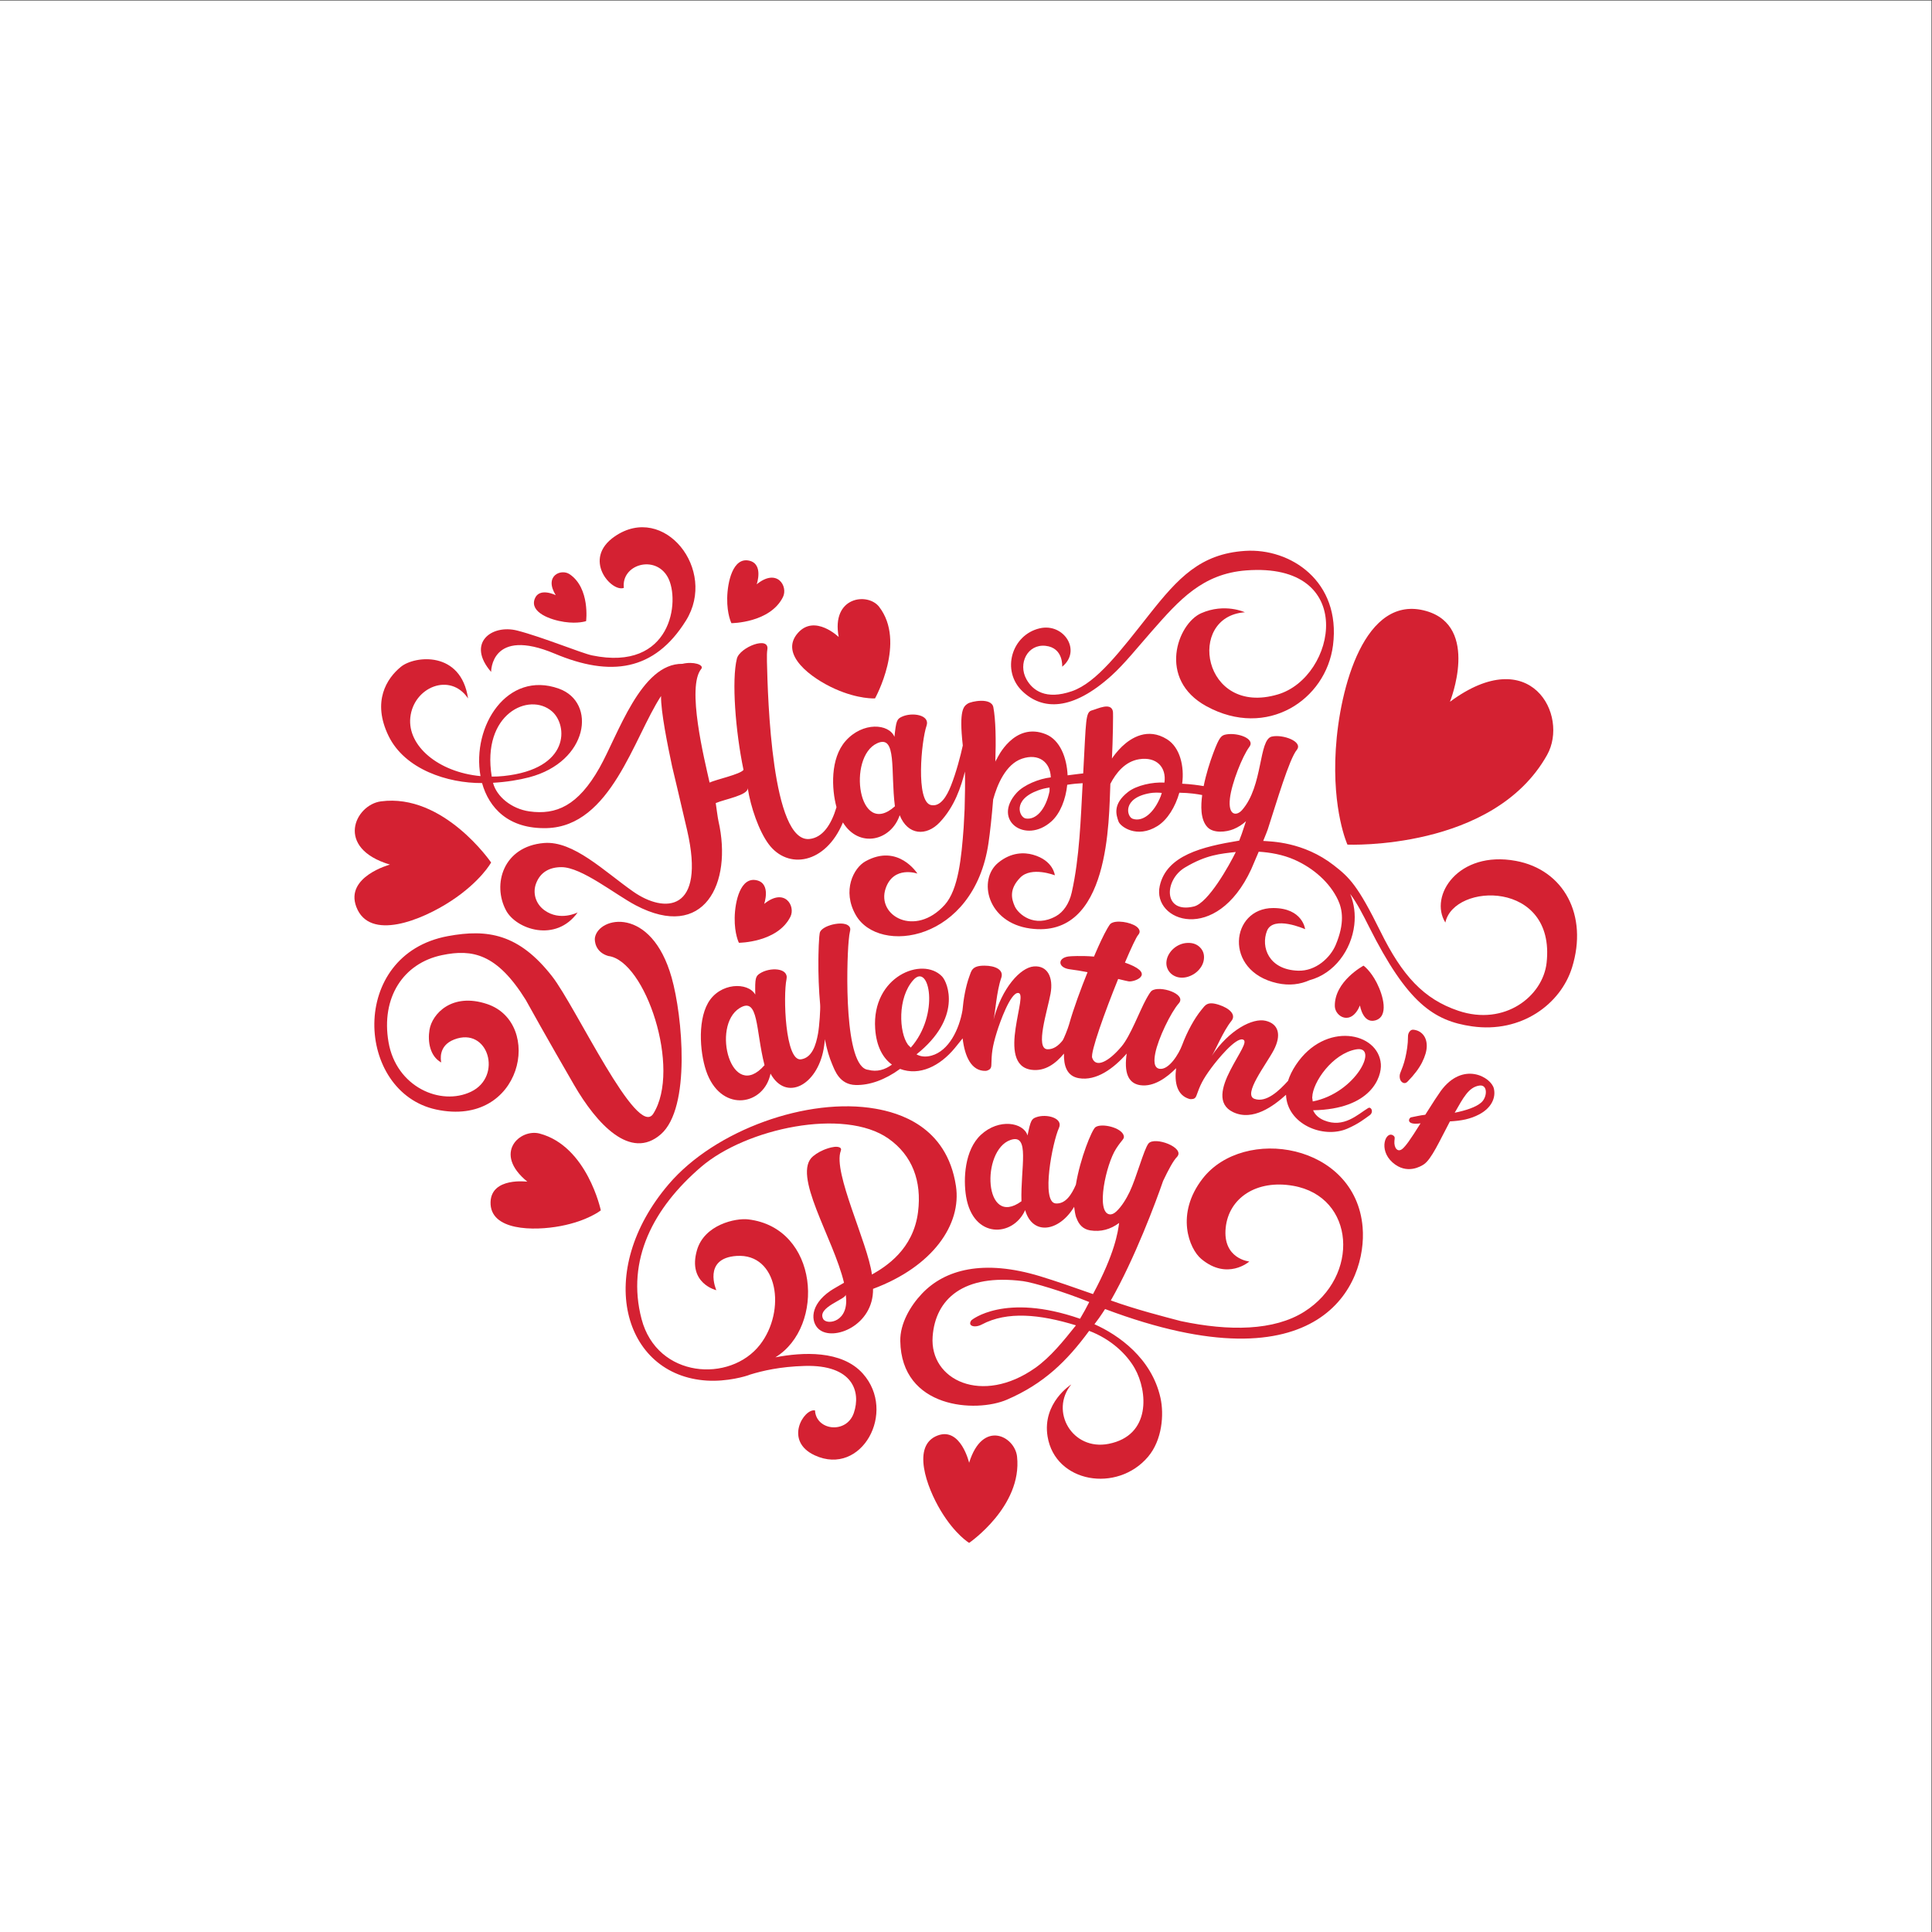 <?xml version="1.0" encoding="UTF-8" standalone="no"?>
<!-- Created with Inkscape (http://www.inkscape.org/) -->

<svg
   version="1.1"
   id="svg2"
   width="1122.52"
   height="1122.52"
   viewBox="0 0 1122.52 1122.52"
   sodipodi:docname="18520841.eps"
   xmlns:inkscape="http://www.inkscape.org/namespaces/inkscape"
   xmlns:sodipodi="http://sodipodi.sourceforge.net/DTD/sodipodi-0.dtd"
   xmlns="http://www.w3.org/2000/svg"
   xmlns:svg="http://www.w3.org/2000/svg">
  <rect x="0" y="0" width="1122.52" height="1122.52" fill="#333333" stroke="none"/>
  <defs
     id="defs6" />
  <sodipodi:namedview
     id="namedview4"
     pagecolor="#ffffff"
     bordercolor="#000000"
     borderopacity="0.25"
     inkscape:showpageshadow="2"
     inkscape:pageopacity="0.0"
     inkscape:pagecheckerboard="0"
     inkscape:deskcolor="#d1d1d1" />
  <g
     id="g8"
     inkscape:groupmode="layer"
     inkscape:label="ink_ext_XXXXXX"
     transform="matrix(1.333,0,0,-1.333,0,1122.52)">
    <g
       id="g10"
       transform="scale(0.1)">
      <path
         d="M 8418.9,0 H 0 V 8418.9 H 8418.9 V 0"
         style="fill:#ffffff;fill-opacity:1;fill-rule:nonzero;stroke:none"
         id="path12" />
      <path
         d="m 5124.17,4164.84 c 9.21,-3.78 19.59,-5.51 31.12,-5.12 11.06,0.45 21.9,2.97 32.52,7.48 10.64,4.49 20.05,10.28 28.26,17.38 8.24,7.11 15.11,15.23 20.68,24.46 5.53,9.23 9.01,18.96 10.45,29.26 2.93,21.03 -2.49,38.68 -16.2,52.86 -13.78,14.15 -31.94,20.8 -54.54,19.97 -11.55,-0.4 -22.48,-2.73 -32.82,-7.01 -10.38,-4.29 -19.64,-10 -27.85,-17.1 -8.25,-7.08 -15.17,-15.38 -20.71,-24.83 -5.6,-9.45 -9.1,-19.33 -10.54,-29.6 -1.41,-10.3 -0.66,-19.91 2.35,-28.8 2.99,-8.94 7.66,-16.69 13.98,-23.33 6.32,-6.64 14.06,-11.85 23.3,-15.62"
         style="fill:#d42132;fill-opacity:1;fill-rule:nonzero;stroke:none"
         id="path14" />
      <path
         d="m 6111.08,3704.29 c 8.2,-6.22 16.13,-5.5 23.84,2.16 29.21,29.69 50.42,57.83 63.67,84.36 13.28,26.59 20,49.96 20.19,70.24 0.15,20.28 -4.96,36.8 -15.45,49.52 -10.47,12.7 -24.56,20.11 -42.33,22.2 -6.89,0.73 -12.7,-2.05 -17.36,-8.33 -4.63,-6.28 -6.86,-13.65 -6.65,-22.06 -0.11,-16.82 -1.24,-33.01 -3.5,-48.5 -2.25,-15.54 -4.95,-30.03 -8.13,-43.53 -3.14,-13.52 -6.8,-25.9 -10.88,-37.14 -4.08,-11.27 -7.73,-20.81 -10.98,-28.59 -2.68,-6.84 -3.44,-14.24 -2.22,-22.22 1.24,-7.96 4.47,-14 9.8,-18.11"
         style="fill:#d42132;fill-opacity:1;fill-rule:nonzero;stroke:none"
         id="path16" />
      <path
         d="m 5721.79,3620.16 c 0.29,1.99 -2.77,16.84 -2.33,18.87 l 0.3,-0.27 c 1.49,64.36 87.45,189.66 191.1,208.32 101.89,18.35 -0.5,-190.25 -189.07,-226.92 z m -1751.84,234.71 c -0.94,1.75 -12.44,11.65 -13.34,13.52 l 0.4,-0.03 c -38.03,51.95 -46.29,203.65 24.48,281.65 69.62,76.68 115.59,-151.11 -11.54,-295.14 z m -746.08,172.22 c 83.85,51.77 69.2,-96.03 108.47,-248.93 -144.48,-165.52 -233.83,171.54 -108.47,248.93 z m 2794.88,-243.98 c -10.55,139.86 -243.01,187.23 -369.89,-3.01 -16.37,-24.54 -27.66,-48 -34.66,-70.17 -38.45,-42.55 -94.82,-96.79 -146.29,-78.53 -52.28,18.57 50.9,149.68 83.69,211.94 33.64,63.88 23.6,114.09 -34.59,128.26 -56.99,13.88 -159.87,-40.24 -235.11,-152.52 16.07,23.98 48.65,105.94 85.5,151.97 22.03,27.48 -8.9,55.45 -54,70.15 -51.54,16.9 -60.12,-1.6 -76.73,-21.79 -30.03,-36.65 -62.05,-94.16 -84.26,-153.98 -14.26,-38.44 -57.52,-108.79 -97.91,-103.07 -27.31,3.83 -24.39,40.05 -18.98,67.84 12.3,63.83 68.13,178.7 102.29,217.24 36.92,41.43 -84.27,80.28 -118.25,54.76 -4.44,-3.39 -12.36,-15.41 -23.72,-36.03 -28.26,-51.12 -68.26,-159.85 -107.07,-206.05 -57.47,-68.37 -112.78,-95.17 -128.26,-49.77 -8.29,24.21 55.03,199.72 113.25,343.65 21.97,-5.28 38.25,-9.2 45.12,-10.38 23.65,-4.21 116.21,29.19 2.48,74.95 -5.97,2.39 -12,4.59 -18.1,6.69 27.22,64.09 49.81,112.16 57.96,120.92 5.61,6.56 7.41,13.05 5.34,19.47 -2.09,6.39 -6.61,12.1 -13.53,17.14 -26.4,19.01 -89.55,29.77 -112.12,12.18 -2.74,-2.12 -7.4,-8.87 -14.06,-20.37 -17.27,-29.85 -37.75,-74.73 -51.61,-107.02 -2.16,-5.01 -4.46,-10.41 -6.81,-15.97 -58.82,4.75 -103.05,1.17 -103.05,1.17 -56.76,-2.69 -58.35,-49.77 -1.9,-56.69 23.91,-2.93 50.3,-7.4 76.82,-12.56 -28.51,-70.88 -60.71,-157.07 -80.92,-229.08 -4.43,-15.69 -22.32,-61.77 -28.36,-69.33 -18.12,-22.61 -39.75,-38.3 -65.23,-37.59 -55.48,1.58 -0.16,168.71 13.29,242.48 12.99,71.12 -13.25,123.45 -72.94,118.6 -58.48,-4.74 -139.26,-93.56 -175.69,-232.19 7.79,29.57 13.1,123.43 33.76,182.27 12.32,35.11 -25.78,53.27 -73.26,53.3 -54.21,0.09 -56.6,-21.45 -66.08,-47.44 -16.04,-44.28 -25.51,-99.61 -29.65,-147.04 -14.36,-83.05 -59.2,-176.87 -135.26,-197.72 -24.72,-6.76 -46.7,-4.77 -65.2,5.57 198.82,158.54 137.3,312.71 111.25,339.72 -85.31,88.52 -306.76,0.23 -291.37,-227.9 5.28,-77.81 33.94,-128.09 73.11,-156.48 -30.23,-22.21 -64.73,-33.08 -103.37,-22.74 -105.96,9.64 -94.95,454.95 -85.36,561.23 1.87,20.64 3.86,34.96 5.94,42.93 2.4,8.57 1.31,15.5 -3.27,20.8 -16.39,18.79 -57.25,13.1 -81.14,5.98 -15.61,-4.68 -38.45,-14.75 -45.84,-29.38 -6.23,-12.21 -7.44,-108.12 -7.57,-121.86 -0.58,-63.41 1.69,-129.54 7.68,-195.91 1.59,-17.52 -3.2,-92.31 -9.33,-126.3 -8.83,-49.01 -25.64,-104.73 -74.07,-111.78 -69.52,-10.07 -78.24,278.32 -63.22,349.29 10.57,49.97 -72.02,53.27 -115.36,25.48 -19.8,-12.57 -22.26,-20.91 -20.83,-92.56 -31.91,55.91 -154.82,53.12 -205.98,-36.59 -48.15,-84.36 -33.85,-234.42 -2.29,-311.71 68.3,-167.19 247.14,-132.96 274.73,3.76 67.51,-122.34 202.24,-51.57 231.28,105.96 2.11,11.4 4.28,27.15 5.94,44.06 0.56,-2.86 0.98,-5.88 1.54,-8.73 7.78,-38.29 17.65,-71.37 29.58,-99.27 11.92,-27.84 31.95,-90.02 103.26,-91.63 60.16,-1.36 127.63,22.37 193.01,70.21 84.73,-31.64 173.29,11.59 238.93,91.21 10.77,13.07 22.57,27.5 33.85,41.93 9.29,-80.19 38.71,-143.06 99.72,-141.69 4.91,0.13 10.36,1.97 16.19,5.53 5.88,3.56 8.91,9.83 9.21,18.81 1.32,50.97 3.13,77.73 24.46,146.22 12.69,40.77 58.01,168.37 91.44,169.07 25.06,0.59 3.07,-65.17 -10.2,-154.15 -12.51,-84.33 -9.92,-170.12 69.21,-180.8 58.65,-7.89 105.64,26.99 141.55,70.65 -1.15,-52.84 12.48,-97.97 64.39,-107.14 76.81,-13.56 152.56,42.56 209.14,107.24 -1.28,-8.88 -2.33,-17.6 -2.95,-26.13 -5.88,-81.92 26.46,-106.71 63.03,-111.82 57.96,-8.08 114.63,32.92 155.3,74.2 -8.31,-64.33 4.81,-118.1 57.06,-133.89 4.7,-1.44 10.41,-1.48 16.99,-0.1 6.61,1.34 11.35,5.99 14.31,13.89 16.15,45.03 25.72,68.3 66.05,122.71 24.02,32.41 104.49,132.06 136.51,122.36 24,-7.22 -16.19,-59.02 -54.87,-134.22 -36.6,-71.26 -59.3,-148.47 12.82,-182.5 86.11,-40.59 176.05,27.06 230.15,75.82 4.31,-126.72 160.69,-193.6 267.59,-147.42 47.7,20.7 74.09,41.86 96.16,57.7 14.45,9.34 12.74,26.8 3.54,32.21 -3.03,1.78 -6.36,1.53 -9.95,-0.73 -44.58,-26.91 -105.29,-88.43 -190.99,-53.4 -23.71,9.7 -39.89,24.7 -48.3,44.17 254.27,4.44 299.51,146 295.33,201.44"
         style="fill:#d42132;fill-opacity:1;fill-rule:nonzero;stroke:none"
         id="path18" />
      <path
         d="m 6456.89,3616.01 c -23.28,-21.04 -68.27,-35.28 -116.32,-45.12 37.32,65.06 60.6,111.4 107.4,118.44 37.42,5.6 35.31,-49.45 8.92,-73.32 z m -177.04,49.58 c -9.17,-12.5 -36.15,-53.2 -67.54,-103.47 -20.6,-1.93 -54.95,-10.22 -61.72,-11.21 -9.62,-1.39 -26.21,-35.55 41.15,-26.19 -47.63,-76.41 -63.9,-97.33 -77.45,-109.84 -22.18,-20.25 -39.28,3.43 -36.39,33.39 1.23,11.94 3.22,17.27 -4.74,23.12 -32.29,23.26 -66.89,-60.73 -3.76,-116.9 63.01,-56.23 126.19,-15.38 136.15,-8.95 33.41,21.61 69.38,103.11 114.26,187.64 49.24,2.69 88.66,9.85 128.16,30.82 51.51,27.38 72.94,71.08 63.4,112.23 -11.55,49.7 -134.46,121.58 -231.52,-10.64"
         style="fill:#d42132;fill-opacity:1;fill-rule:nonzero;stroke:none"
         id="path20" />
      <path
         d="m 2123.13,4044.7 c -154.03,51.63 -239.89,-43.51 -251.11,-112.22 -8.36,-51.23 1.41,-115.04 51.22,-142.46 -2.11,10.58 -13.61,72.96 56.25,100.05 149.24,57.82 212.37,-161.01 73.67,-227.45 -133.01,-63.73 -325.95,21.03 -359.66,215.58 -33.7,194.61 64.2,344.62 233.23,379.72 131.6,27.33 238.91,7.11 364.72,-194.99 9.66,-17.94 92.6,-166.92 210.44,-370.34 98.71,-170.38 246.15,-331.79 378.83,-215.21 131.18,115.24 94.1,514.83 46.84,682.28 -88.67,314.3 -319.07,266.6 -334.5,174.02 -2.25,-13.59 1.4,-63.12 58.3,-79.59 161.95,-20.01 319.05,-492.74 196.13,-687.4 -70.66,-111.84 -336.64,464.9 -441,598.66 -144.49,185.15 -280.56,207.59 -454.5,175.34 -435.01,-80.68 -402.47,-680.72 -50.49,-755.84 375.93,-80.24 468.51,377.1 221.63,459.85"
         style="fill:#d42132;fill-opacity:1;fill-rule:nonzero;stroke:none"
         id="path22" />
      <path
         d="m 4224.13,2045.18 c 0,0 -36.62,156.29 -136.94,119.02 -115.09,-42.76 -48.67,-224.68 13.2,-327.65 62.32,-103.82 123.74,-140.55 123.74,-140.55 0,0 232.29,159.1 208.92,375.98 -9.64,89.36 -150.46,163.28 -208.92,-26.8"
         style="fill:#d42132;fill-opacity:1;fill-rule:nonzero;stroke:none"
         id="path24" />
      <path
         d="m 2352.18,3480.15 c -85.54,22.74 -205.98,-85.72 -53.56,-209.76 0,0 -157.01,20.83 -160.39,-88.61 -3.83,-125.59 187.85,-127.07 305.4,-104.67 118.52,22.57 175.17,68.28 175.17,68.28 0,0 -59.03,279.54 -266.62,334.76"
         style="fill:#d42132;fill-opacity:1;fill-rule:nonzero;stroke:none"
         id="path26" />
      <path
         d="m 3638.76,5418.67 c 103.22,-46.36 175.2,-41.79 175.2,-41.79 0,0 137.05,245.74 17.71,399.45 -49.22,63.38 -209.54,45 -176.03,-131.81 0,0 -103.82,100.27 -177.28,18.25 -84.29,-94.08 58.01,-198.11 160.4,-244.1"
         style="fill:#d42132;fill-opacity:1;fill-rule:nonzero;stroke:none"
         id="path28" />
      <path
         d="m 1966.5,4494.28 c 129.41,85.13 174.15,167.36 174.15,167.36 0,0 -207.32,302.96 -480.53,266.4 -112.62,-15.08 -202.16,-203.17 39.5,-275.54 0,0 -196.36,-52.47 -146.59,-184.18 57.13,-151.07 285.1,-58.48 413.47,25.96"
         style="fill:#d42132;fill-opacity:1;fill-rule:nonzero;stroke:none"
         id="path30" />
      <path
         d="m 6743.44,5130.64 c 96.36,172.3 -71.43,492.37 -423.55,231.53 0,0 131.74,327.65 -102.88,395.41 -269.21,77.63 -378.21,-335.63 -394.68,-601.98 -16.7,-268.45 50.77,-416.09 50.77,-416.09 0,0 636.46,-26.78 870.34,391.13"
         style="fill:#d42132;fill-opacity:1;fill-rule:nonzero;stroke:none"
         id="path32" />
      <path
         d="m 3412.55,5818.31 c 23.35,46.57 -24.74,128.83 -114.34,55.85 0,0 30.75,87.93 -31.89,102.9 -71.83,17.21 -95.53,-92.95 -96.66,-163.29 -1.16,-70.93 18.41,-108.98 18.41,-108.98 0,0 167.94,0.63 224.48,113.52"
         style="fill:#d42132;fill-opacity:1;fill-rule:nonzero;stroke:none"
         id="path34" />
      <path
         d="m 3298.93,4583.96 c -71.85,17.22 -95.55,-92.95 -96.69,-163.28 -1.16,-70.93 18.39,-108.99 18.39,-108.99 0,0 167.96,0.62 224.52,113.54 23.34,46.54 -24.75,128.81 -114.34,55.86 0,0 30.72,87.89 -31.88,102.87"
         style="fill:#d42132;fill-opacity:1;fill-rule:nonzero;stroke:none"
         id="path36" />
      <path
         d="m 2459.53,5710.21 c 60.46,-8.89 95.15,3.56 95.15,3.56 0,0 18.21,143.57 -71.95,204.47 -37.17,25.11 -112.79,-6.78 -60.47,-91.47 0,0 -71.67,36.08 -91.45,-15.74 -22.7,-59.46 68.75,-92 128.72,-100.82"
         style="fill:#d42132;fill-opacity:1;fill-rule:nonzero;stroke:none"
         id="path38" />
      <path
         d="m 5943.25,4211.99 c 0,0 -127.62,-68.19 -125.16,-176.97 1.05,-44.83 70.78,-88.07 109.61,3.6 0,0 12.05,-79.31 65.74,-65.5 61.62,15.9 35.27,109.3 7.77,163.32 -27.72,54.47 -57.96,75.55 -57.96,75.55"
         style="fill:#d42132;fill-opacity:1;fill-rule:nonzero;stroke:none"
         id="path40" />
      <path
         d="m 3588.21,2671.71 c -29.26,51.72 101.11,86.25 97.95,106.87 18.44,-120.45 -82.13,-134.81 -97.95,-106.87 z m -208.49,-166.86 c 219.17,134.23 189.69,564.9 -118.75,601.26 -53.83,6.35 -190.95,-22.34 -223.21,-134.56 -41.61,-144.69 84.5,-174.18 84.5,-174.18 0,0 -61.4,139.36 88.3,149.42 180.7,12.14 217.18,-238.97 101.9,-387.15 -129.98,-167 -448.06,-146.4 -516,111.71 -67.89,258.1 51.56,485.25 259.54,663.52 196.38,168.37 623.28,259.17 816.43,123.44 103.81,-72.93 145.9,-185.16 129.06,-319.82 -20.41,-163.21 -140.28,-238.49 -200.94,-272.72 -18.58,139.25 -171.07,445.43 -135.93,538.75 2.62,6.65 1.53,11.38 -3.26,14.29 -12.79,7.67 -36.92,1.86 -51.13,-2.56 -28.6,-8.88 -49.5,-21.3 -65.81,-34.47 -95.78,-77.81 88.48,-357.39 134.41,-551.91 -23.92,-14.22 -46.15,-26.15 -59.84,-35.55 -89.78,-61.73 -85.59,-135.7 -49.93,-166.75 63.02,-54.88 238.86,16.22 236.3,175.72 260.92,97.22 386.63,280.99 361.33,448.31 -39.88,263.76 -254.15,319.92 -350.04,336.82 -295.61,52.08 -699.54,-92.45 -901.54,-328.51 -326,-381.05 -201.39,-834.04 166.41,-856.48 86.71,-5.29 169.86,18.36 188.62,26.43 53.45,16.27 129.15,34.38 237.61,37.47 209.31,5.9 245.58,-111.81 213.9,-204.83 -31.69,-93.02 -164.7,-77.19 -169.22,10.91 -48.12,9.47 -137.43,-133.25 -0.56,-195.98 203.76,-93.39 358.25,189.38 209,356.52 -92.3,103.33 -263.7,93.46 -381.15,70.9"
         style="fill:#d42132;fill-opacity:1;fill-rule:nonzero;stroke:none"
         id="path42" />
      <path
         d="m 4845.11,5476.64 c 55.05,49.74 112.32,121.45 176.1,194.06 118.52,134.91 219.75,249.48 410.2,264.05 489.11,37.42 393.71,-464.79 138.4,-540.54 -329.68,-97.82 -399.7,340.46 -143.77,358.04 0,0 -87.44,41.32 -190.41,-4.05 -102.95,-45.38 -192.61,-287.75 22.91,-405.47 263.58,-143.99 521.25,27.45 551.64,265.64 35.53,278.68 -185.18,424.59 -383.44,411.49 -194.73,-12.86 -291.51,-117.93 -417.1,-276.82 -125.62,-158.89 -229.14,-297.4 -337.62,-334.81 -113.36,-39.08 -171.19,3.03 -198.39,52.65 -37.29,68 5.03,153.78 83.85,145.16 78.81,-8.64 72.25,-91.01 72.25,-91.01 85.92,69.24 7.54,191.81 -97.91,167.32 -122.85,-28.53 -168.61,-185.27 -75.5,-274.21 87.14,-83.26 217.09,-86.71 388.79,68.5"
         style="fill:#d42132;fill-opacity:1;fill-rule:nonzero;stroke:none"
         id="path44" />
      <path
         d="m 2418.29,5571.8 c 242.13,-101.82 433.86,-76.81 571.63,144.36 137.76,221.17 -95.52,514.4 -310.37,366.86 -144.34,-99.09 -13.61,-244.83 39.62,-224.43 -12.35,101.84 136.91,146.44 191.71,46.19 54.83,-100.25 17.8,-412.52 -330.45,-340.39 -44.41,9.18 -217.41,80.41 -325.68,108.12 -112.15,28.72 -222.59,-54.66 -114.1,-180.25 0,0 -2.26,197.25 277.64,79.54"
         style="fill:#d42132;fill-opacity:1;fill-rule:nonzero;stroke:none"
         id="path46" />
      <path
         d="m 5203.94,4469.94 c -134.43,-32.61 -130.71,114.83 -39.54,169.55 93.47,56.08 155.72,60.32 222.06,67.96 -27.78,-56.85 -119.64,-222.27 -182.52,-237.51 z m -144.64,480.71 c -29.92,-74.93 -79.69,-113.45 -122.5,-98.32 -26.02,9.22 -45.9,90.53 75.7,111.57 15.86,2.75 37.35,2.91 51.37,1.04 -1.31,-3.79 -3.12,-10.62 -4.57,-14.29 z m -484.88,20.86 c -16.52,-78.99 -58.94,-125.5 -103.65,-117.98 -27.24,4.6 -60.86,81.28 55.29,122.98 15.15,5.42 29.06,9.01 48.69,11.82 -0.63,-3.95 0.47,-12.94 -0.33,-16.82 z m -751.36,209.73 c 87.45,40.02 57.97,-121.88 77.58,-274.69 -159.86,-142.93 -208.31,214.83 -77.58,274.69 z m -1417.04,139.08 c 69.2,-59.85 80.25,-251.06 -210.51,-281.7 -17.8,-1.88 -35.16,-2.64 -52.16,-2.57 -44.86,274.03 163.23,370.27 262.67,284.27 z m 4200.76,-651.6 c -250.73,46.16 -379.5,-152.68 -306.91,-268.82 37.04,174.78 481.64,186.06 441.29,-175.64 -16.26,-145.69 -182.82,-276.82 -384.36,-209.01 -151.29,50.9 -244.66,152.76 -339.5,345.08 -99.57,202 -135.09,235.78 -203.39,288.97 -133.28,103.82 -275.52,103.74 -307.99,106.36 9.66,23.51 17.39,42.84 19.55,49.38 39.61,121.38 93.75,307.63 127.42,348.18 26.94,35.68 -60.77,67.92 -109.28,57.37 -58.47,-12.93 -37.05,-215.22 -129.98,-320.51 -23.13,-26.23 -61.41,-25.98 -52.77,50.67 7.39,66.49 54.82,185.23 84.6,224.7 27.19,35.99 -50.09,63.01 -99.72,54.57 -22.35,-3.76 -30.51,-9.66 -57.64,-82.09 -14.56,-38.87 -31.29,-91.11 -41.69,-143.31 -23.54,4.14 -55.34,8.45 -93.69,10.54 10.05,75.3 -9.34,158.13 -65.87,193.52 -84.24,52.78 -156.82,6.23 -196.32,-31.39 -20.27,-19.28 -40.11,-45.79 -43.91,-52.56 3.99,79.54 5.89,196.72 4.24,205.5 -8.11,41.56 -67.58,10.76 -91.14,4.6 -29.07,-7.63 -25.41,-40.46 -38.38,-274.84 0,0 -30.3,-3.24 -68.02,-8.35 -3.11,75.89 -32.71,153.83 -94.51,178.94 -139.28,56.66 -213.05,-105.93 -213.05,-105.93 -2.67,-3.51 -5.1,-8.14 -7.37,-13.51 3.19,94.03 1.67,182.14 -8.64,237.12 -8.3,43.9 -96.65,26.08 -111.69,15.89 -17.1,-11.6 -39.15,-25.43 -21.53,-182.39 -9.76,-45.16 -28.44,-116.73 -51.49,-175.09 -17.85,-45.22 -45.74,-93.67 -87.24,-84.59 -66.98,14.64 -42.27,278.98 -19.21,345.9 16.27,47.15 -63.31,60.28 -108.63,38.57 -20.71,-9.8 -24.07,-17.57 -31.31,-87.14 -24.2,58.01 -138.33,66.43 -212.99,-18.05 -67.83,-76.76 -60.88,-209.96 -39.64,-288.6 -22.85,-76.3 -59.96,-132.01 -116.94,-138.51 -165.07,-18.86 -182.52,613.14 -186.21,773.36 -0.57,24.36 -0.04,41.35 1.56,51 11.58,63.24 -120.19,11.41 -132.61,-38.4 -23.36,-93.66 -6.26,-316.6 28.9,-484.83 -14.56,-19.67 -119.17,-41.74 -147.87,-55.33 -21.97,98.92 -101.81,418.07 -35.9,495.97 12.56,17.56 -34.86,33.01 -82.45,21.58 -181.45,2.79 -280.07,-309.04 -361.59,-453.25 -93.06,-164.66 -188.17,-206.67 -306.01,-189.83 -76.31,10.9 -142.16,63.58 -158.02,124.59 59.84,3.36 114.98,12.77 157.53,23.92 258.93,67.93 295.44,326.97 129.55,386.42 -224.46,80.44 -380.66,-162.61 -341.6,-381.27 -185.18,17.52 -318.68,132.52 -305.96,255.28 13.77,132.85 174.34,198.94 251.7,83.31 -30.6,209.15 -232.6,186.7 -292.46,138.07 -62.13,-50.46 -126.93,-151.11 -54.24,-301.13 70.84,-146.25 258.03,-206.82 407.74,-205.75 29.81,-107.17 114.1,-201.06 282.44,-196.39 279.28,7.75 378.61,393.79 497.7,575.71 -1.16,-67.87 29,-216.39 48.21,-306.74 0.09,-0.41 37.42,-156.25 65.47,-278.24 82.54,-359.22 -99.35,-362.21 -234.35,-267.92 -126.4,88.28 -261.07,222.95 -389.44,212.26 -178.04,-14.82 -226.54,-180.35 -165.29,-294.2 44.33,-82.37 216.83,-141.24 311.91,-8.41 0,0 -76.33,-39.81 -144.49,9.35 -40.22,29 -51.44,76.7 -37.26,115.55 18.82,51.49 60.24,72.44 111.14,72.44 87.92,0 234.57,-119.54 324.18,-166.53 297.72,-156.1 422.1,95.44 360.21,367.22 -2.73,10.11 -10.41,69.36 -11.9,78.59 40.16,17.28 144.08,34.54 139.27,66.26 12.77,-83.96 49.08,-187.99 90.96,-244.6 84.08,-113.7 248.79,-87.07 324.16,93.87 70.74,-114.63 210.21,-79.76 247.44,31.57 35.45,-88.64 116.81,-92.19 174.38,-31.13 65.52,69.51 92.56,154.16 109.98,221.44 1.28,-48.31 0.08,-112.43 -1.39,-162.75 l 0.01,0.04 c -0.01,-0.91 -4.23,-80.98 -4.23,-80.98 -4.79,-65.26 -10.48,-132.45 -22.24,-191.67 -12.03,-60.46 -30.38,-112.59 -60.56,-145.93 -129.12,-142.58 -298.11,-47.48 -257.18,72.01 34.58,100.99 138.4,64.54 138.4,64.54 0,0 -83.22,132.79 -226.24,53.63 -52.1,-28.83 -103.03,-127.98 -42.36,-234.32 100.26,-175.64 515.06,-117.05 578.36,313.44 6.87,46.83 14.43,115.29 20.42,190.38 17.43,63.53 54.46,153.52 125.59,177.7 72.42,24.57 123.49,-14.29 125.65,-81.46 -51.15,-5.91 -117.21,-32.4 -149,-67.43 -108.38,-119.47 38.89,-225.47 151.53,-124.62 38.78,34.79 62.53,96.32 69.1,159.78 25.88,4.17 48.68,6.1 67.26,6.89 -8.42,-152.45 -13.3,-324.33 -47.75,-476.57 -10.9,-48.19 -36.37,-85.21 -68.61,-103.07 -95.2,-52.75 -164.4,9.47 -179.48,42.81 -15.06,33.33 -24.87,75.75 23.92,125.48 48.75,49.75 150.61,9.88 150.61,9.88 0,0 -5.6,64.52 -95.39,89.76 -37.41,10.53 -94.57,11.83 -151.52,-35.07 -89.84,-74.01 -48.19,-261.35 139.82,-286.68 349.76,-47.18 342.13,476.23 349.16,630.77 24.26,46.92 63.8,97.55 125.93,107.21 75.58,11.75 119.22,-35.34 109.72,-101.89 -51.4,3 -121.04,-11.67 -158.41,-40.71 -69.49,-54.05 -51.12,-101.72 -41.81,-128.64 7.84,-22.65 80.45,-75.75 169.58,-20.23 44.22,27.54 78.21,84.05 95.62,145.42 44.74,-0.59 79.61,-6.05 99.55,-10.12 -5.92,-45.37 -8.47,-106.16 22.52,-139.57 26.17,-28.21 82.7,-22.15 114.32,-8.97 20.3,8.46 38.34,19.91 54.06,34.34 -16.54,-51.34 -22.88,-67.87 -29.51,-84.46 -161.15,-26.33 -316.88,-64.2 -346.34,-197.47 -34.25,-155 246.5,-256.37 398.83,72.88 3.19,6.9 17.5,40.4 32.56,76.27 50.06,-3.11 105.37,-12.67 155.85,-34.99 83.98,-37.16 154.45,-100.42 189.43,-174.75 19.99,-42.55 29.97,-102.13 -9.81,-196.7 -23.18,-55.08 -86.24,-114.81 -163.91,-112.21 -128.41,4.28 -162.87,103.32 -135.7,173.23 27.15,69.94 166.41,7.69 166.41,7.69 0,0 -10.17,92.18 -139.26,92.18 -185.69,0.05 -218.05,-274.79 16.99,-327.41 54.34,-12.17 101.47,-5 141.93,13 107.77,28.87 181.79,131.27 194.59,240.61 l 0.12,0.38 -0.08,-0.04 c 5.26,45.48 -0.08,92.09 -18,135.07 29.77,-39.71 54.72,-88.42 82.45,-143.53 166.38,-330.88 280.99,-409.84 448.82,-433.77 215.41,-30.73 386.31,97.36 435.79,256.25 71.09,228.19 -35.55,426.46 -245.2,465.03"
         style="fill:#d42132;fill-opacity:1;fill-rule:nonzero;stroke:none"
         id="path48" />
      <path
         d="m 4707.59,2672.97 c -330.16,114.82 -473.27,-6.32 -473.27,-6.32 -19.32,-25.09 14.13,-35.23 44.91,-18.82 110.84,59.05 253.45,44.56 410.53,-3.59 -54.19,-67.83 -110.67,-138.42 -177.65,-185.65 -231.2,-163.02 -460.61,-53.63 -447.02,136.54 11.67,163.46 134.04,275.46 394.19,241.67 42.5,-5.54 176.29,-45.26 288.43,-90.98 -12.39,-24.43 -25.76,-48.86 -40.12,-72.85 z m -255.36,512.1 c -164.66,-120.26 -177,222.79 -47.69,267.18 86.5,29.68 43.42,-120.77 47.69,-267.18 z m 789.34,98.37 c -119.35,-154.17 -58.23,-305.77 -5.61,-349.75 114.08,-95.41 209.47,-11.25 209.47,-11.25 0,0 -116.95,11.14 -103.04,147.03 13.26,129.81 134.02,211.07 294.18,182.97 270.86,-47.55 292.33,-394.87 48.3,-548.82 -131.64,-83.05 -326.58,-85.8 -538.69,-40.69 -77.49,20.41 -195.94,50.68 -304.4,89.8 103.81,181.61 197.48,432.46 227.83,521.02 23.52,49.54 45.07,89.33 60.58,104.59 37.46,40.58 -97.7,91.05 -124.43,58.36 -19.78,-24.85 -52.59,-149.5 -82.01,-210.8 -14.02,-29.15 -34.24,-63.23 -58.08,-85.36 -10.59,-9.81 -20.53,-13.97 -29.81,-12.49 -60.21,9.71 -15.33,217.6 28.8,286 26.57,41.25 37.11,41.96 33.5,56.63 -8.7,35.53 -97.12,56.44 -123.64,37.15 -15.17,-10.99 -66.35,-135.27 -85.1,-250.55 -17.96,-41.35 -44.26,-85.11 -87.99,-81.68 -64.99,5.13 -13.85,267.9 14.23,329.05 19.81,43.08 -54.25,62.96 -99.17,46.69 -20.49,-7.35 -24.43,-14.38 -37.79,-79.5 -17.46,57.14 -124.65,75.82 -203.19,2.85 -71.38,-66.27 -77.26,-192.94 -64.54,-269.35 30.86,-185.17 204.41,-177.05 257.38,-58.94 32.81,-113.42 148.87,-93.27 213.55,14.41 1.73,-16.1 4.52,-32.56 9.08,-47.48 l 0.5,0.7 c 9.94,-29.91 28.71,-50.79 60.23,-55.87 46.42,-7.46 88.77,4.27 126.22,32.34 -5.3,-38.97 -17.93,-131.57 -113.84,-309.98 -76.33,26.99 -165.03,57.76 -229.56,77.41 -248.84,75.75 -416.61,29.46 -516.2,-75.76 -50.52,-53.34 -95.4,-130.15 -94.25,-205.72 4.46,-295.56 329.89,-314.25 464.55,-256.28 160.94,69.3 261.9,168.34 358.65,300.05 95.87,-36.31 164.04,-102.18 198.76,-163.5 56.12,-99.13 72.37,-292.31 -113.73,-328.96 -158.82,-31.28 -258.02,142.6 -162.95,258.95 0,0 -127.28,-80.22 -103.33,-226.74 33.15,-202.77 303.83,-247.1 438.01,-88.55 61.71,72.93 70.17,183.96 54.22,256.23 -38.24,173.4 -183.3,274.96 -287.93,321.4 7.58,9.82 14.39,19 20.34,27.42 8.79,12.43 17.46,25.45 26.04,38.83 944.82,-355.84 1143.08,111.74 1122.53,356.79 -30.71,365.7 -518.11,443.27 -697.67,211.35"
         style="fill:#d42132;fill-opacity:1;fill-rule:nonzero;stroke:none"
         id="path50" />
    </g>
  </g>
</svg>
